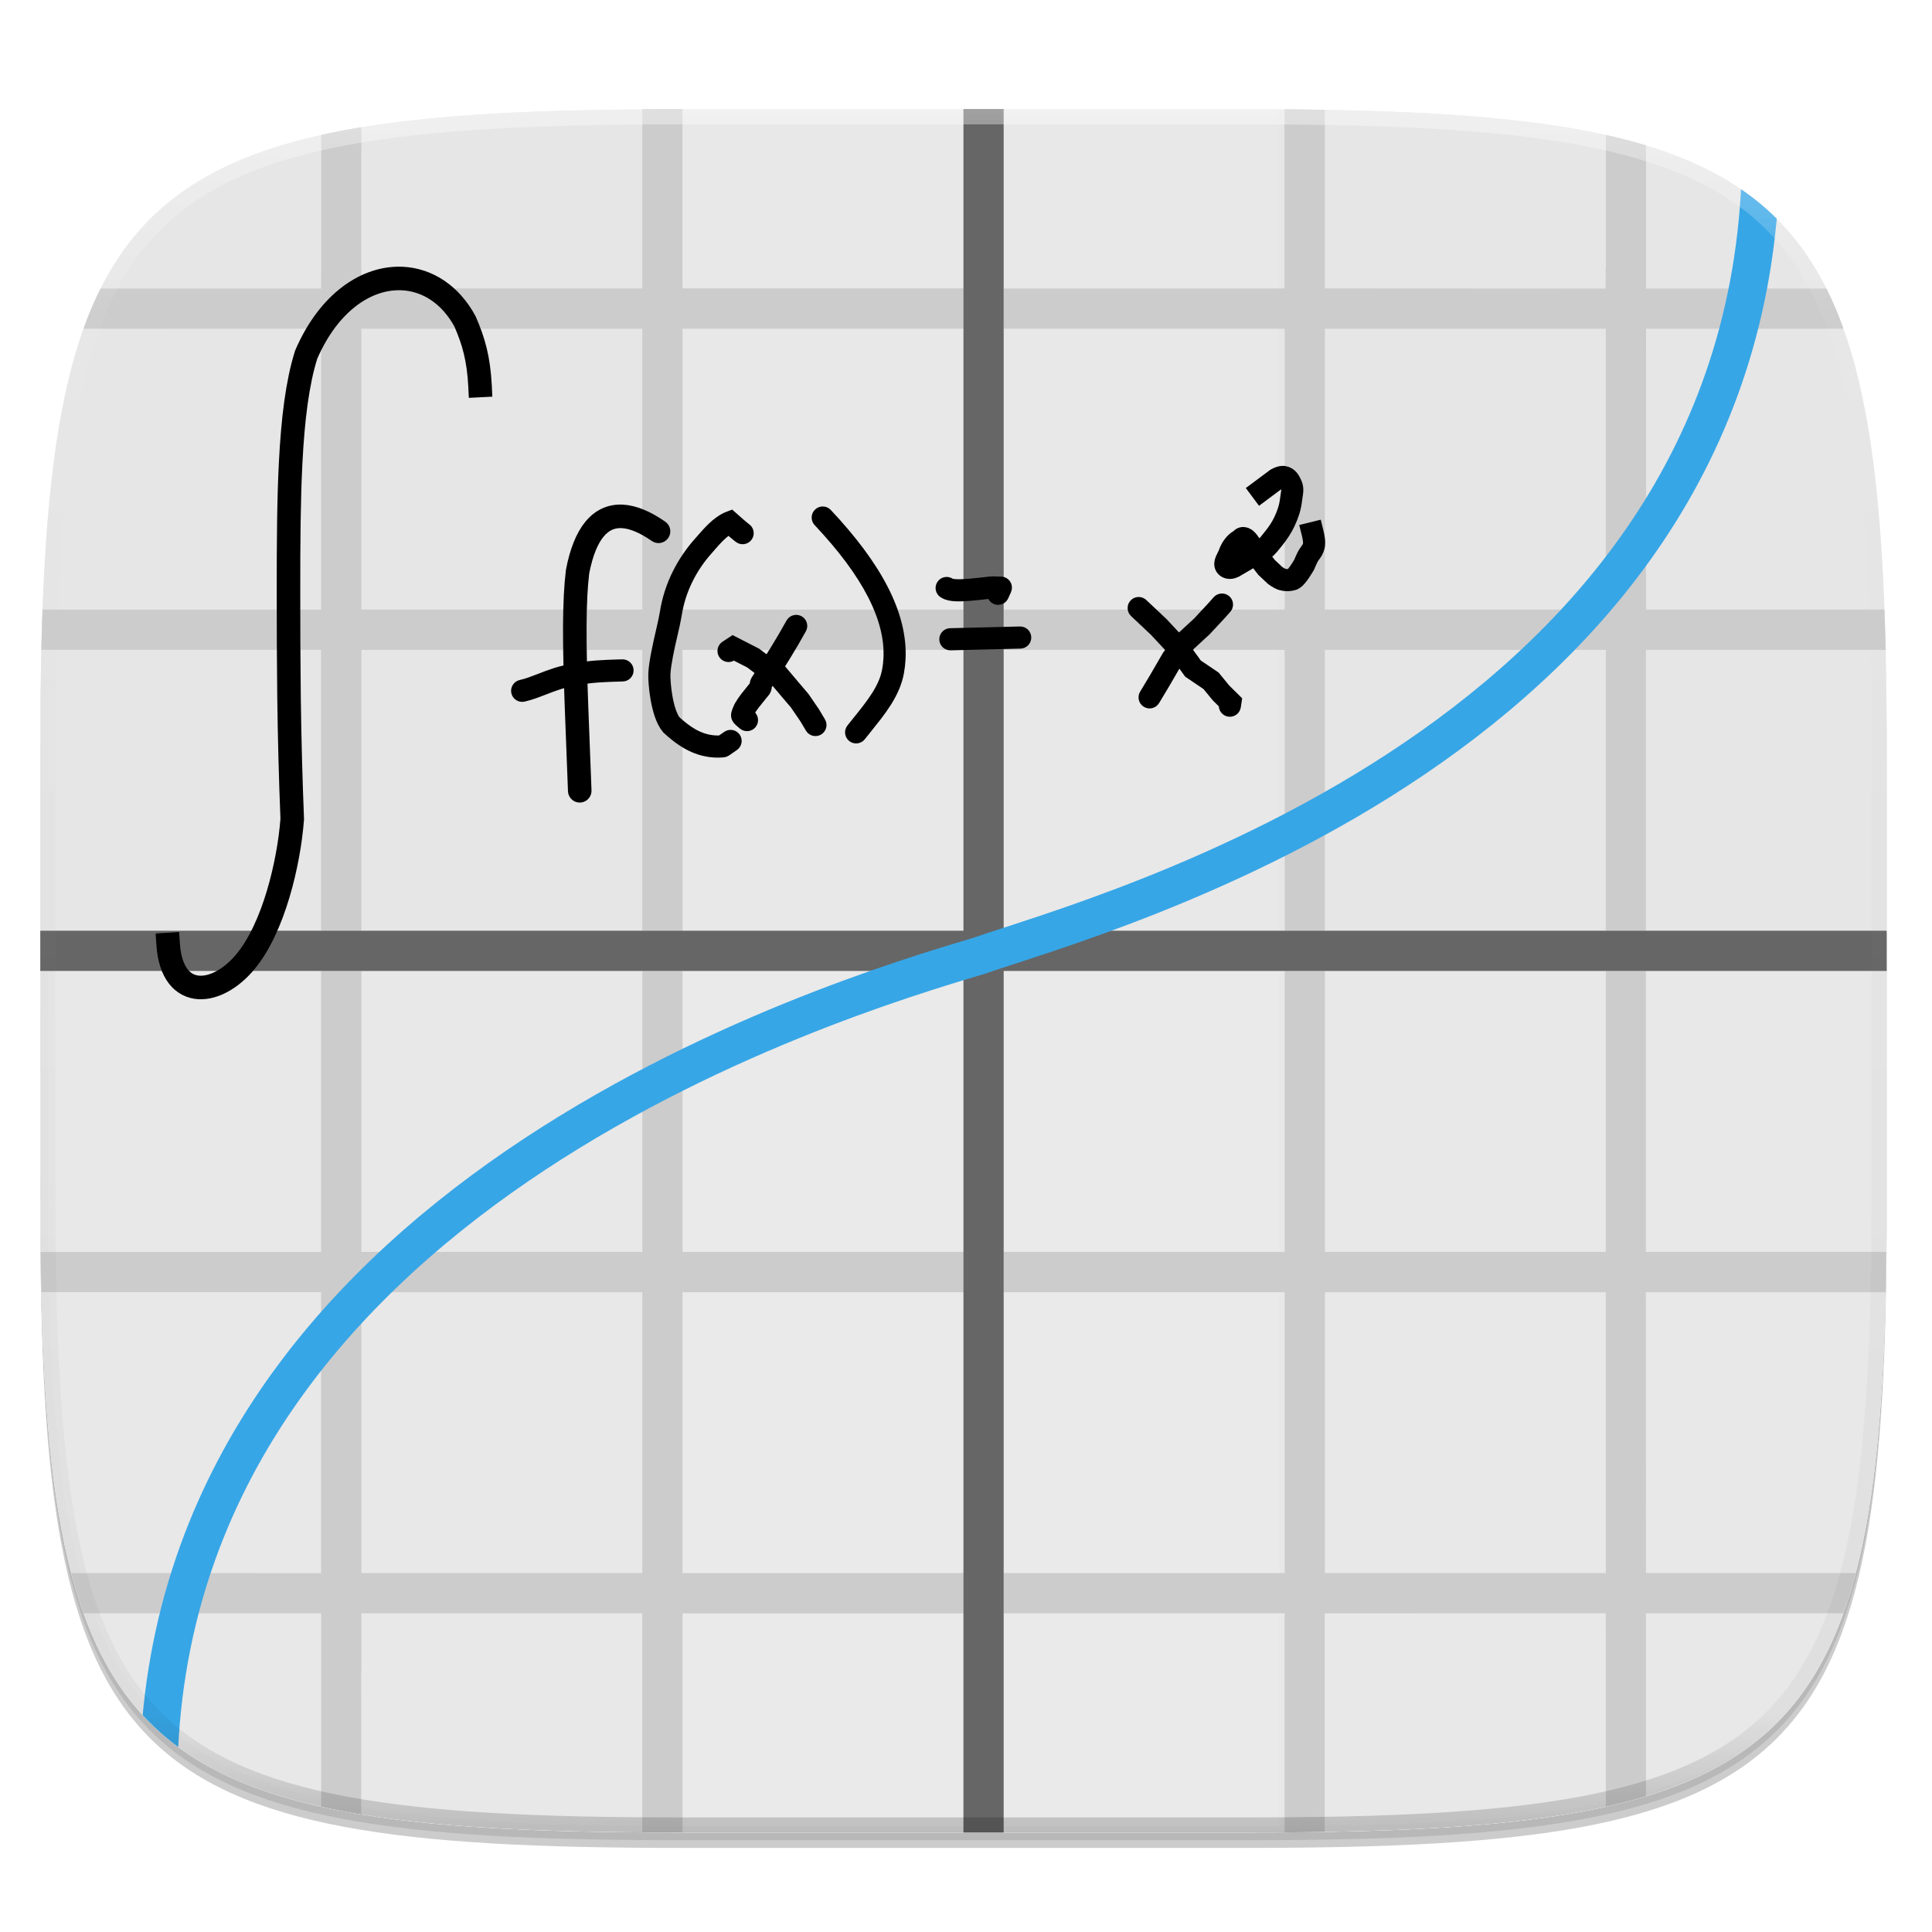 <?xml version="1.0" standalone="no"?><!-- Generator: Gravit.io --><svg xmlns="http://www.w3.org/2000/svg" xmlns:xlink="http://www.w3.org/1999/xlink" style="isolation:isolate" viewBox="0 0 256 256" width="256" height="256"><defs><clipPath id="_clipPath_cZ3OcAp350481oTQ0EWaNR3ENxk8iy59"><rect width="256" height="256"/></clipPath></defs><g clip-path="url(#_clipPath_cZ3OcAp350481oTQ0EWaNR3ENxk8iy59)"><rect width="256" height="256" style="fill:rgba(0,0,0,0)"/><g id="icon"><g id="drop shadow"><defs><filter id="nmqsXZkDui3l2vF7e3bnxQKnXrjxaNbW" x="-200%" y="-200%" width="400%" height="400%"><feGaussianBlur xmlns="http://www.w3.org/2000/svg" stdDeviation="2.32"/></filter></defs><g opacity="0.2" filter="url(#nmqsXZkDui3l2vF7e3bnxQKnXrjxaNbW)"><path d=" M 165.352 16.516 C 239.408 16.516 249.992 27.073 249.992 101.06 L 249.992 160.312 C 249.992 234.298 239.408 244.856 165.352 244.856 L 89.982 244.856 C 15.925 244.856 5.342 234.298 5.342 160.312 L 5.342 101.06 C 5.342 27.073 15.925 16.516 89.982 16.516 L 165.352 16.516 Z " fill="rgb(0,0,0)"/></g><defs><filter id="yMEGU8IuJZKxi4dAAxn3zyVfbsoQpJuz" x="-200%" y="-200%" width="400%" height="400%"><feGaussianBlur xmlns="http://www.w3.org/2000/svg" stdDeviation="1.16"/></filter></defs><g opacity="0.1" filter="url(#yMEGU8IuJZKxi4dAAxn3zyVfbsoQpJuz)"><path d=" M 165.352 15.497 C 239.408 15.497 249.992 26.054 249.992 100.041 L 249.992 159.292 C 249.992 233.279 239.408 243.837 165.352 243.837 L 89.982 243.837 C 15.925 243.837 5.342 233.279 5.342 159.292 L 5.342 100.041 C 5.342 26.054 15.925 15.497 89.982 15.497 L 165.352 15.497 Z " fill="rgb(0,0,0)"/></g></g><path d=" M 165.352 14.477 C 239.408 14.477 249.992 25.035 249.992 99.022 L 249.992 158.273 C 249.992 232.26 239.408 242.817 165.352 242.817 L 89.982 242.817 C 15.925 242.817 5.342 232.26 5.342 158.273 L 5.342 99.022 C 5.342 25.035 15.925 14.477 89.982 14.477 L 165.352 14.477 Z " fill="rgb(255,255,255)"/><clipPath id="_clipPath_zTfGXINWuM7qtvgckdaAlcV5tmwfe19f"><path d=" M 165.352 14.477 C 239.408 14.477 249.992 25.035 249.992 99.022 L 249.992 158.273 C 249.992 232.26 239.408 242.817 165.352 242.817 L 89.982 242.817 C 15.925 242.817 5.342 232.26 5.342 158.273 L 5.342 99.022 C 5.342 25.035 15.925 14.477 89.982 14.477 L 165.352 14.477 Z " fill="rgb(255,255,255)"/></clipPath><g clip-path="url(#_clipPath_zTfGXINWuM7qtvgckdaAlcV5tmwfe19f)"><path d=" M 165.352 14.477 C 239.408 14.477 249.992 25.035 249.992 99.022 L 249.992 158.273 C 249.992 232.26 239.408 242.817 165.352 242.817 L 89.982 242.817 C 15.925 242.817 5.342 232.26 5.342 158.273 L 5.342 99.022 C 5.342 25.035 15.925 14.477 89.982 14.477 L 165.352 14.477 Z " fill="rgb(230,230,230)"/><g id="holds"><g opacity="0.1"><rect x="87.892" y="13.664" width="81.549" height="228.338" transform="matrix(1,0,0,1,0,0)" fill="rgb(255,255,255)"/></g><g opacity="0.1"><path d=" M 6.343 127.833 L 6.343 157.459 C 6.343 231.445 16.926 242.003 90.982 242.003 L 166.351 242.003 C 240.407 242.003 250.991 231.445 250.991 157.459 L 250.991 127.833 L 6.343 127.833 Z " fill="rgb(255,255,255)"/></g></g><g id="kmplot"><path d=" M 42.564 6.298 L 42.564 35.555 L 42.554 35.566 L 42.554 38.226 L 5.317 38.226 L 5.317 43.556 L 42.554 43.545 L 42.554 80.782 L 5.317 80.782 L 5.317 86.102 L 42.543 86.102 L 42.543 123.339 L 5.317 123.339 L 5.317 128.658 L 42.543 128.658 L 42.543 165.895 L 5.317 165.895 L 5.317 171.215 L 42.543 171.215 L 42.543 208.451 L 5.317 208.441 L 5.317 213.771 L 42.554 213.771 L 42.554 250.997 L 47.873 250.997 L 47.863 221.397 L 47.884 221.417 L 47.884 213.771 L 85.1 213.771 L 85.1 250.997 L 90.44 250.997 L 90.44 213.781 L 127.656 213.781 L 127.656 250.997 L 132.976 250.997 L 132.976 213.771 L 170.213 213.771 L 170.213 250.997 L 175.532 250.997 L 175.532 213.781 L 212.769 213.76 L 212.769 216.42 L 212.78 216.409 L 212.78 250.997 L 218.099 250.997 L 218.099 213.76 L 250.017 213.76 L 250.017 208.44 L 218.099 208.44 L 218.089 171.224 L 250.017 171.224 L 250.017 165.884 L 218.089 165.884 L 218.089 128.668 L 250.017 128.668 L 250.017 123.327 L 218.089 123.327 L 218.089 86.111 L 250.017 86.111 L 250.017 80.771 L 218.099 80.771 L 218.11 43.555 L 250.017 43.555 L 250.017 38.235 L 218.11 38.235 L 218.11 6.297 L 212.79 6.297 L 212.79 35.607 L 212.759 35.576 L 212.759 38.236 L 175.543 38.215 L 175.543 6.297 L 170.203 6.297 L 170.203 38.225 L 132.987 38.225 L 132.987 6.297 L 127.667 6.297 L 127.667 38.215 L 90.43 38.215 L 90.43 6.297 L 85.111 6.297 L 85.111 38.225 L 47.874 38.225 L 47.874 30.568 L 47.884 6.297 L 42.564 6.297 L 42.564 6.298 Z  M 47.884 43.555 L 85.11 43.555 L 85.11 80.772 L 47.884 80.772 L 47.884 43.555 Z  M 90.44 43.555 L 127.666 43.555 L 127.666 80.772 L 90.44 80.772 L 90.44 43.555 Z  M 132.997 43.555 L 170.223 43.555 L 170.223 80.772 L 132.997 80.772 L 132.997 43.555 Z  M 175.553 43.555 L 212.779 43.555 L 212.779 80.772 L 175.553 80.772 L 175.553 43.555 Z  M 47.884 86.112 L 85.11 86.112 L 85.11 123.328 L 47.884 123.328 L 47.884 86.112 Z  M 90.44 86.112 L 127.666 86.112 L 127.666 123.328 L 90.44 123.328 L 90.44 86.112 Z  M 132.997 86.112 L 170.223 86.112 L 170.223 123.328 L 132.997 123.328 L 132.997 86.112 Z  M 175.553 86.112 L 212.779 86.112 L 212.779 123.328 L 175.553 123.328 L 175.553 86.112 Z  M 47.884 128.668 L 85.11 128.668 L 85.11 165.884 L 47.884 165.884 L 47.884 128.668 Z  M 90.44 128.668 L 127.666 128.668 L 127.666 165.884 L 90.44 165.884 L 90.44 128.668 Z  M 132.997 128.668 L 170.223 128.668 L 170.223 165.884 L 132.997 165.884 L 132.997 128.668 Z  M 175.553 128.668 L 212.779 128.668 L 212.779 165.884 L 175.553 165.884 L 175.553 128.668 Z  M 47.884 171.225 L 85.11 171.225 L 85.11 208.441 L 47.884 208.441 L 47.884 171.225 Z  M 90.44 171.225 L 127.666 171.225 L 127.666 208.441 L 90.44 208.441 L 90.44 171.225 Z  M 132.997 171.225 L 170.223 171.225 L 170.223 208.441 L 132.997 208.441 L 132.997 171.225 Z  M 175.553 171.225 L 212.779 171.225 L 212.779 208.441 L 175.553 208.441 L 175.553 171.225 Z " fill="rgb(204,204,204)"/><path d=" M 127.666 6.298 L 127.666 123.328 L 5.317 123.328 L 5.317 128.648 L 127.666 128.648 L 127.666 250.997 L 132.986 250.997 L 132.986 128.648 L 250.016 128.648 L 250.016 123.328 L 132.986 123.328 L 132.986 6.298 L 127.666 6.298 Z " fill="rgb(102,102,102)"/><path d=" M 21 235 C 22 159 110.667 132.333 129.667 126.667 C 146 121 232.667 98 233.333 20.667" fill="none" vector-effect="non-scaling-stroke" stroke-width="5" stroke="rgb(55,166,230)" stroke-linejoin="miter" stroke-linecap="square" stroke-miterlimit="3"/></g></g><g id="highlight"><clipPath id="_clipPath_TzvCpEE9QZgvzBdIeWEo8OY3xKkCtJVL"><path d=" M 165.352 14.477 C 239.408 14.477 249.992 25.035 249.992 99.022 L 249.992 158.273 C 249.992 232.26 239.408 242.817 165.352 242.817 L 89.982 242.817 C 15.925 242.817 5.342 232.26 5.342 158.273 L 5.342 99.022 C 5.342 25.035 15.925 14.477 89.982 14.477 L 165.352 14.477 Z " fill="rgb(255,255,255)"/></clipPath><g clip-path="url(#_clipPath_TzvCpEE9QZgvzBdIeWEo8OY3xKkCtJVL)"><g opacity="0.4"><linearGradient id="_lgradient_1" x1="51.667%" y1="0%" x2="51.667%" y2="100%"><stop offset="0%" stop-opacity="1" style="stop-color:rgb(255,255,255)"/><stop offset="12.5%" stop-opacity="0.098" style="stop-color:rgb(255,255,255)"/><stop offset="92.5%" stop-opacity="0.098" style="stop-color:rgb(0,0,0)"/><stop offset="100%" stop-opacity="0.498" style="stop-color:rgb(0,0,0)"/></linearGradient><path d=" M 165.352 14.477 C 239.408 14.477 249.992 25.035 249.992 99.022 L 249.992 158.273 C 249.992 232.26 239.408 242.817 165.352 242.817 L 89.982 242.817 C 15.925 242.817 5.342 232.26 5.342 158.273 L 5.342 99.022 C 5.342 25.035 15.925 14.477 89.982 14.477 L 165.352 14.477 Z " fill="none" vector-effect="non-scaling-stroke" stroke-width="4" stroke="url(#_lgradient_1)" stroke-linejoin="round" stroke-linecap="round" stroke-miterlimit="4"/></g></g></g></g><g id="Group"><path d=" M 21.723 125.186 L 21.686 124.628 L 22.803 124.554 L 22.839 125.113 C 22.868 125.544 22.921 125.972 22.998 126.398 C 23.065 126.764 23.155 127.125 23.269 127.478 C 23.368 127.782 23.491 128.077 23.637 128.361 C 23.762 128.607 23.911 128.84 24.081 129.058 C 24.366 129.429 24.728 129.734 25.143 129.951 C 25.539 130.15 25.972 130.262 26.414 130.283 C 26.861 130.302 27.308 130.25 27.74 130.132 C 28.24 129.997 28.718 129.803 29.17 129.552 C 29.685 129.268 30.171 128.935 30.619 128.556 C 31.119 128.135 31.581 127.674 32.001 127.176 C 32.484 126.6 32.924 125.987 33.318 125.346 C 33.745 124.651 34.133 123.934 34.481 123.195 C 34.849 122.415 35.185 121.62 35.486 120.812 C 35.797 119.98 36.079 119.137 36.332 118.286 C 36.833 116.597 37.24 114.883 37.553 113.15 C 37.837 111.618 38.039 110.073 38.163 108.521 C 37.947 103.145 37.806 97.766 37.738 92.385 L 37.681 85.324 L 37.669 78.624 L 37.669 78.624 L 37.669 78.071 C 37.662 75.117 37.677 72.16 37.716 69.206 C 37.733 67.842 37.764 66.48 37.802 65.117 C 37.839 63.837 37.89 62.556 37.955 61.277 C 38.025 59.884 38.118 58.494 38.238 57.105 C 38.346 55.834 38.485 54.565 38.658 53.301 C 38.814 52.151 39.011 51.009 39.246 49.875 C 39.46 48.842 39.725 47.821 40.038 46.814 C 40.413 45.939 40.838 45.085 41.309 44.259 C 41.742 43.503 42.22 42.776 42.743 42.081 C 43.228 41.437 43.754 40.825 44.321 40.251 C 44.849 39.718 45.415 39.224 46.015 38.773 C 46.579 38.348 47.173 37.972 47.797 37.641 C 48.386 37.33 49.001 37.068 49.635 36.86 C 50.835 36.464 52.099 36.289 53.362 36.348 C 54.232 36.393 55.09 36.554 55.916 36.83 C 56.755 37.112 57.552 37.506 58.285 37.999 C 59.058 38.52 59.76 39.137 60.378 39.835 C 61.05 40.598 61.633 41.434 62.114 42.331 C 62.406 42.993 62.675 43.664 62.916 44.347 C 63.149 45.009 63.35 45.684 63.517 46.366 C 63.691 47.087 63.829 47.816 63.929 48.552 C 64.042 49.383 64.119 50.216 64.162 51.053 L 64.189 51.612 L 63.072 51.669 L 63.044 51.109 C 63.003 50.304 62.929 49.501 62.82 48.702 C 62.725 48.006 62.594 47.314 62.429 46.63 C 62.272 45.983 62.082 45.346 61.861 44.721 C 61.634 44.078 61.382 43.445 61.108 42.822 C 60.671 42.016 60.146 41.263 59.539 40.574 C 58.985 39.948 58.354 39.395 57.661 38.927 C 57.011 38.488 56.304 38.14 55.561 37.891 C 54.832 37.648 54.074 37.505 53.308 37.466 C 52.181 37.414 51.055 37.569 49.986 37.923 C 49.41 38.112 48.853 38.349 48.319 38.632 C 47.749 38.933 47.203 39.278 46.687 39.666 C 46.131 40.084 45.606 40.543 45.117 41.039 C 44.586 41.576 44.091 42.148 43.638 42.752 C 43.144 43.41 42.69 44.1 42.282 44.815 C 41.839 45.588 41.442 46.383 41.09 47.202 C 40.794 48.156 40.543 49.123 40.342 50.101 C 40.112 51.211 39.92 52.327 39.767 53.451 C 39.597 54.697 39.458 55.948 39.351 57.201 C 39.234 58.577 39.141 59.954 39.073 61.332 C 39.008 62.604 38.957 63.877 38.92 65.15 C 38.881 66.506 38.852 67.864 38.833 69.22 C 38.796 72.17 38.78 75.12 38.788 78.07 C 38.788 78.07 38.788 78.07 38.788 78.07 L 38.787 78.623 C 38.787 78.623 38.787 78.623 38.787 78.623 L 38.799 85.321 L 38.857 92.371 C 38.925 97.763 39.067 103.154 39.284 108.542 C 39.157 110.155 38.948 111.761 38.653 113.352 C 38.333 115.124 37.917 116.879 37.404 118.604 C 37.145 119.481 36.854 120.348 36.534 121.203 C 36.222 122.041 35.876 122.865 35.493 123.673 C 35.128 124.447 34.72 125.201 34.272 125.931 C 33.85 126.619 33.377 127.276 32.857 127.896 C 32.395 128.444 31.888 128.95 31.339 129.411 C 30.836 129.837 30.29 130.212 29.712 130.53 C 29.183 130.824 28.619 131.053 28.036 131.212 C 27.492 131.361 26.929 131.424 26.366 131.401 C 25.762 131.374 25.171 131.218 24.632 130.946 C 24.072 130.654 23.581 130.244 23.196 129.745 C 22.984 129.471 22.798 129.179 22.64 128.872 C 22.466 128.535 22.322 128.184 22.206 127.823 C 22.075 127.421 21.973 127.012 21.897 126.596 C 21.813 126.13 21.755 125.658 21.723 125.186 Z " fill="rgb(0,0,0)" vector-effect="non-scaling-stroke" stroke-width="2" stroke="rgb(0,0,0)" stroke-linejoin="miter" stroke-linecap="square" stroke-miterlimit="3"/><path d=" M 77.378 104.765 C 77.384 104.913 77.329 105.057 77.229 105.166 C 77.128 105.275 76.988 105.339 76.84 105.346 C 76.693 105.352 76.548 105.298 76.439 105.197 C 76.33 105.096 76.265 104.956 76.259 104.807 L 76.055 99.501 L 75.822 93.4 C 75.754 91.576 75.7 89.751 75.657 87.926 C 75.618 86.315 75.6 84.702 75.604 83.091 C 75.607 81.693 75.641 80.296 75.708 78.899 C 75.76 77.813 75.851 76.731 75.979 75.651 C 76.095 75.031 76.238 74.417 76.408 73.809 C 76.557 73.272 76.735 72.745 76.941 72.227 C 77.123 71.764 77.336 71.314 77.581 70.88 C 77.801 70.488 78.053 70.116 78.336 69.768 C 78.597 69.447 78.89 69.156 79.212 68.896 C 79.517 68.652 79.853 68.446 80.208 68.281 C 80.56 68.12 80.928 68.004 81.309 67.936 C 81.697 67.866 82.094 67.843 82.487 67.865 C 82.891 67.888 83.293 67.948 83.684 68.046 C 84.11 68.152 84.527 68.289 84.931 68.459 C 85.377 68.644 85.811 68.855 86.23 69.093 C 86.694 69.356 87.145 69.64 87.581 69.945 C 87.703 70.031 87.786 70.16 87.813 70.306 C 87.837 70.452 87.805 70.602 87.72 70.725 C 87.634 70.845 87.504 70.928 87.359 70.955 C 87.212 70.981 87.063 70.947 86.94 70.862 C 86.533 70.578 86.111 70.312 85.678 70.067 C 85.298 69.852 84.905 69.658 84.501 69.49 C 84.148 69.343 83.784 69.224 83.414 69.13 C 83.091 69.05 82.76 68.999 82.426 68.982 C 82.119 68.965 81.81 68.983 81.507 69.036 C 81.22 69.089 80.941 69.177 80.675 69.298 C 80.402 69.424 80.146 69.583 79.912 69.771 C 79.651 69.979 79.415 70.216 79.204 70.474 C 78.961 70.773 78.744 71.091 78.556 71.426 C 78.338 71.817 78.145 72.221 77.98 72.637 C 77.789 73.118 77.624 73.61 77.487 74.109 C 77.329 74.674 77.195 75.246 77.085 75.821 C 76.963 76.863 76.876 77.906 76.826 78.952 C 76.759 80.331 76.726 81.713 76.724 83.092 C 76.719 84.694 76.738 86.297 76.775 87.899 C 76.818 89.72 76.873 91.54 76.94 93.358 L 77.174 99.455 L 77.378 104.765 Z " fill="rgb(0,0,0)" vector-effect="non-scaling-stroke" stroke-width="2" stroke="rgb(0,0,0)" stroke-linejoin="miter" stroke-linecap="square" stroke-miterlimit="3"/><path d=" M 69.293 91.99 C 69.172 92.018 69.046 91.996 68.941 91.931 C 68.836 91.866 68.762 91.761 68.734 91.641 C 68.707 91.52 68.726 91.394 68.793 91.289 C 68.858 91.184 68.963 91.109 69.082 91.081 C 69.518 90.981 69.947 90.855 70.369 90.707 C 70.806 90.552 71.241 90.387 71.673 90.217 C 72.003 90.086 72.332 89.959 72.664 89.836 C 73.016 89.705 73.371 89.583 73.73 89.471 C 74.527 89.218 75.345 89.034 76.172 88.916 C 76.65 88.813 77.13 88.73 77.614 88.665 C 78.097 88.6 78.579 88.548 79.065 88.513 C 79.558 88.477 80.05 88.448 80.544 88.428 C 81.059 88.408 81.573 88.391 82.087 88.377 L 82.476 88.367 C 82.6 88.362 82.721 88.407 82.81 88.492 C 82.901 88.577 82.952 88.693 82.955 88.817 C 82.96 88.942 82.915 89.061 82.83 89.152 C 82.745 89.241 82.629 89.295 82.503 89.298 L 82.114 89.31 C 82.114 89.31 82.114 89.31 82.114 89.31 C 81.602 89.323 81.091 89.341 80.581 89.36 C 80.098 89.38 79.617 89.406 79.135 89.443 C 78.668 89.477 78.203 89.526 77.74 89.588 C 77.268 89.652 76.801 89.734 76.336 89.836 C 75.547 89.945 74.768 90.119 74.009 90.361 C 73.667 90.468 73.327 90.585 72.989 90.71 C 72.663 90.831 72.339 90.957 72.015 91.084 C 71.573 91.259 71.128 91.427 70.681 91.585 C 70.226 91.745 69.764 91.88 69.293 91.99 Z " fill="rgb(0,0,0)" vector-effect="non-scaling-stroke" stroke-width="2" stroke="rgb(0,0,0)" stroke-linejoin="miter" stroke-linecap="square" stroke-miterlimit="3"/><path d=" M 98.139 71.03 C 98.092 70.998 98.047 70.964 98.002 70.928 C 97.921 70.866 97.842 70.802 97.763 70.738 C 97.607 70.611 97.453 70.48 97.301 70.349 C 97.074 70.154 96.851 69.958 96.628 69.76 C 96.438 69.858 96.255 69.972 96.082 70.098 C 95.805 70.296 95.543 70.516 95.294 70.752 C 95.039 70.995 94.791 71.247 94.553 71.509 C 94.322 71.763 94.094 72.02 93.872 72.279 C 93.75 72.419 93.629 72.558 93.507 72.696 C 92.48 73.849 91.61 75.131 90.916 76.51 C 90.126 78.072 89.59 79.751 89.328 81.484 C 89.267 81.848 89.196 82.213 89.116 82.574 C 89.016 83.023 88.915 83.47 88.812 83.916 C 88.594 84.843 88.392 85.771 88.204 86.705 C 88.116 87.154 88.037 87.605 87.969 88.058 C 87.907 88.452 87.865 88.85 87.837 89.248 C 87.83 89.421 87.83 89.595 87.836 89.771 C 87.844 90.021 87.857 90.272 87.878 90.523 C 87.926 91.155 88.006 91.783 88.116 92.405 C 88.175 92.738 88.244 93.07 88.324 93.399 C 88.402 93.715 88.492 94.03 88.598 94.337 C 88.692 94.615 88.803 94.886 88.935 95.148 C 89.035 95.355 89.159 95.55 89.301 95.729 C 89.66 96.059 90.03 96.373 90.415 96.671 C 90.822 96.987 91.25 97.274 91.698 97.527 C 92.157 97.785 92.642 97.995 93.143 98.155 C 93.672 98.32 94.222 98.419 94.775 98.448 C 95.053 98.462 95.331 98.459 95.608 98.44 L 96.545 97.793 C 96.648 97.724 96.772 97.697 96.894 97.718 C 97.016 97.741 97.123 97.81 97.194 97.912 C 97.264 98.015 97.291 98.14 97.268 98.262 C 97.245 98.384 97.176 98.49 97.073 98.562 L 96.034 99.278 C 95.968 99.323 95.89 99.351 95.811 99.358 C 95.451 99.39 95.089 99.397 94.727 99.379 C 94.094 99.346 93.469 99.234 92.864 99.045 C 92.3 98.866 91.756 98.629 91.24 98.338 C 90.752 98.063 90.285 97.751 89.843 97.407 C 89.419 97.079 89.011 96.732 88.619 96.368 C 88.415 96.121 88.24 95.85 88.098 95.561 C 87.949 95.262 87.821 94.953 87.714 94.636 C 87.601 94.301 87.502 93.962 87.419 93.62 C 87.334 93.272 87.26 92.921 87.198 92.567 C 87.082 91.915 86.998 91.257 86.948 90.597 C 86.926 90.331 86.912 90.067 86.903 89.801 C 86.896 89.599 86.897 89.398 86.906 89.196 C 86.935 88.768 86.981 88.341 87.048 87.917 C 87.116 87.45 87.198 86.986 87.291 86.522 C 87.479 85.579 87.684 84.641 87.904 83.706 C 88.007 83.261 88.106 82.818 88.205 82.373 C 88.281 82.029 88.349 81.682 88.408 81.336 C 88.686 79.509 89.251 77.74 90.082 76.091 C 90.814 74.64 91.73 73.29 92.808 72.077 C 92.929 71.942 93.048 71.806 93.165 71.67 C 93.395 71.403 93.627 71.143 93.863 70.882 C 94.116 70.604 94.38 70.335 94.653 70.075 C 94.93 69.811 95.224 69.566 95.534 69.343 C 95.922 69.061 96.348 68.832 96.799 68.667 C 97.167 68.995 97.537 69.321 97.911 69.644 C 98.057 69.769 98.204 69.894 98.355 70.018 C 98.426 70.077 98.5 70.135 98.573 70.193 C 98.606 70.217 98.638 70.241 98.672 70.266 C 98.773 70.336 98.843 70.444 98.864 70.567 C 98.886 70.687 98.857 70.813 98.787 70.914 C 98.716 71.015 98.608 71.084 98.486 71.106 C 98.365 71.127 98.239 71.1 98.139 71.03 Z " fill="rgb(0,0,0)" vector-effect="non-scaling-stroke" stroke-width="2" stroke="rgb(0,0,0)" stroke-linejoin="miter" stroke-linecap="square" stroke-miterlimit="3"/><path d=" M 101.267 90.757 L 101.265 90.857 L 101.266 90.962 C 101.266 90.964 101.266 90.964 101.266 90.964 C 101.263 91.133 101.211 91.299 101.118 91.44 C 100.975 91.615 100.831 91.791 100.686 91.967 C 100.363 92.355 100.046 92.75 99.738 93.15 C 99.488 93.476 99.258 93.817 99.049 94.17 C 98.997 94.281 98.948 94.395 98.905 94.51 C 98.882 94.565 98.86 94.622 98.84 94.679 C 98.846 94.683 98.851 94.688 98.857 94.692 C 98.996 94.817 99.139 94.94 99.282 95.06 C 99.377 95.141 99.435 95.254 99.445 95.378 C 99.456 95.5 99.418 95.623 99.338 95.718 C 99.259 95.813 99.145 95.871 99.022 95.881 C 98.898 95.891 98.777 95.854 98.682 95.774 C 98.531 95.649 98.383 95.52 98.236 95.391 C 98.178 95.337 98.121 95.282 98.066 95.225 C 98.039 95.2 98.016 95.172 97.993 95.145 C 97.963 95.11 97.937 95.071 97.917 95.029 C 97.871 94.937 97.854 94.834 97.867 94.733 C 97.877 94.633 97.901 94.533 97.936 94.44 C 97.967 94.348 98.001 94.257 98.038 94.165 C 98.094 94.02 98.157 93.876 98.224 93.734 C 98.457 93.335 98.716 92.949 98.998 92.582 C 99.314 92.173 99.637 91.769 99.967 91.373 C 100.091 91.225 100.212 91.076 100.334 90.927 L 100.334 90.849 L 100.336 90.741 C 100.336 90.739 100.334 90.739 100.334 90.737 C 100.339 90.573 100.384 90.413 100.47 90.273 C 100.651 89.991 100.831 89.709 101.014 89.427 C 101.662 88.426 102.3 87.42 102.929 86.407 C 103.68 85.192 104.402 83.96 105.094 82.71 C 105.153 82.603 105.255 82.523 105.374 82.49 C 105.491 82.454 105.619 82.47 105.728 82.53 C 105.836 82.59 105.916 82.689 105.949 82.808 C 105.984 82.928 105.969 83.054 105.909 83.163 C 105.211 84.425 104.481 85.67 103.722 86.898 C 103.091 87.916 102.449 88.927 101.796 89.934 C 101.62 90.207 101.443 90.482 101.267 90.757 Z " fill="rgb(0,0,0)" vector-effect="non-scaling-stroke" stroke-width="2" stroke="rgb(0,0,0)" stroke-linejoin="miter" stroke-linecap="square" stroke-miterlimit="3"/><path d=" M 96.788 86.649 C 96.684 86.717 96.558 86.74 96.438 86.715 C 96.316 86.69 96.211 86.618 96.142 86.515 C 96.074 86.411 96.051 86.285 96.076 86.165 C 96.101 86.043 96.173 85.936 96.278 85.869 L 97.132 85.309 L 100.048 86.801 L 102.457 88.622 L 103.155 88.81 L 105.141 91.164 L 106.323 92.55 L 107.669 94.516 L 108.452 95.83 C 108.516 95.935 108.533 96.063 108.503 96.183 C 108.472 96.303 108.396 96.406 108.288 96.469 C 108.182 96.533 108.056 96.551 107.937 96.52 C 107.817 96.49 107.712 96.413 107.651 96.306 L 106.884 95.019 L 105.583 93.117 L 104.43 91.768 L 102.631 89.635 L 102.04 89.476 L 99.55 87.593 L 97.188 86.386 L 96.788 86.649 Z " fill="rgb(0,0,0)" vector-effect="non-scaling-stroke" stroke-width="2" stroke="rgb(0,0,0)" stroke-linejoin="miter" stroke-linecap="square" stroke-miterlimit="3"/><path d=" M 108.674 68.895 C 108.589 68.805 108.545 68.685 108.548 68.562 C 108.552 68.439 108.605 68.322 108.695 68.237 C 108.783 68.152 108.905 68.106 109.028 68.11 C 109.151 68.113 109.268 68.166 109.353 68.256 C 110.145 69.096 110.915 69.957 111.661 70.837 C 112.353 71.655 113.022 72.494 113.663 73.354 C 114.257 74.151 114.822 74.972 115.356 75.812 C 115.85 76.591 116.311 77.392 116.734 78.212 C 117.128 78.978 117.482 79.761 117.794 80.561 C 118.086 81.312 118.331 82.081 118.528 82.86 C 118.714 83.602 118.849 84.354 118.93 85.112 C 119.007 85.844 119.029 86.579 118.991 87.315 C 118.962 87.888 118.895 88.458 118.793 89.022 C 118.667 89.705 118.463 90.369 118.188 91.004 C 117.911 91.642 117.582 92.258 117.207 92.844 C 116.819 93.451 116.406 94.039 115.968 94.61 C 115.512 95.201 115.049 95.788 114.577 96.369 C 114.318 96.69 114.06 97.011 113.805 97.334 C 113.727 97.431 113.615 97.492 113.492 97.506 C 113.369 97.521 113.246 97.486 113.149 97.409 C 113.052 97.333 112.991 97.219 112.977 97.097 C 112.962 96.973 112.997 96.85 113.074 96.753 C 113.332 96.428 113.591 96.106 113.852 95.781 C 114.319 95.207 114.778 94.628 115.228 94.04 C 115.65 93.492 116.049 92.926 116.422 92.342 C 116.769 91.798 117.075 91.226 117.333 90.632 C 117.581 90.062 117.762 89.466 117.876 88.854 C 117.972 88.331 118.033 87.8 118.06 87.267 C 118.095 86.582 118.074 85.894 118.003 85.21 C 117.927 84.495 117.801 83.786 117.624 83.088 C 117.436 82.345 117.203 81.614 116.925 80.9 C 116.625 80.13 116.285 79.375 115.906 78.641 C 115.495 77.845 115.049 77.067 114.569 76.311 C 114.049 75.491 113.496 74.689 112.916 73.911 C 112.287 73.067 111.631 72.243 110.949 71.439 C 110.213 70.572 109.455 69.723 108.674 68.895 Z " fill="rgb(0,0,0)" vector-effect="non-scaling-stroke" stroke-width="2" stroke="rgb(0,0,0)" stroke-linejoin="miter" stroke-linecap="square" stroke-miterlimit="3"/><path d=" M 131.911 78.315 C 131.803 78.311 131.695 78.308 131.589 78.304 C 131.531 78.301 131.471 78.302 131.413 78.306 C 130.887 78.371 130.359 78.43 129.832 78.487 C 129.396 78.535 128.961 78.577 128.524 78.614 C 128.171 78.643 127.819 78.664 127.466 78.677 C 127.183 78.689 126.901 78.688 126.62 78.675 C 126.35 78.665 126.081 78.631 125.817 78.569 C 125.592 78.518 125.378 78.429 125.184 78.305 C 125.079 78.24 125.006 78.133 124.979 78.012 C 124.953 77.894 124.975 77.766 125.042 77.663 C 125.107 77.558 125.213 77.483 125.334 77.457 C 125.453 77.43 125.581 77.453 125.684 77.518 C 125.789 77.585 125.904 77.632 126.024 77.661 C 126.232 77.709 126.444 77.736 126.656 77.744 C 126.914 77.755 127.173 77.757 127.429 77.746 C 127.77 77.733 128.109 77.713 128.446 77.684 C 128.876 77.648 129.304 77.606 129.732 77.561 C 130.261 77.504 130.789 77.443 131.319 77.379 C 131.42 77.369 131.525 77.367 131.627 77.372 C 131.75 77.377 131.873 77.379 131.996 77.386 C 132.127 77.39 132.255 77.395 132.386 77.398 C 132.451 77.403 132.518 77.401 132.584 77.395 C 132.749 77.381 132.91 77.455 133.005 77.589 C 133.101 77.724 133.118 77.901 133.051 78.05 L 132.682 78.872 C 132.631 78.985 132.539 79.073 132.423 79.118 C 132.307 79.16 132.178 79.158 132.067 79.107 C 131.954 79.057 131.865 78.962 131.821 78.846 C 131.778 78.732 131.781 78.603 131.831 78.49 L 131.911 78.315 Z " fill="rgb(0,0,0)" vector-effect="non-scaling-stroke" stroke-width="2" stroke="rgb(0,0,0)" stroke-linejoin="miter" stroke-linecap="square" stroke-miterlimit="3"/><path d=" M 135.169 84.012 C 135.293 84.009 135.414 84.057 135.503 84.141 C 135.592 84.226 135.645 84.345 135.648 84.468 C 135.651 84.592 135.604 84.71 135.519 84.801 C 135.434 84.89 135.316 84.942 135.193 84.945 L 125.938 85.172 C 125.815 85.175 125.696 85.13 125.605 85.043 C 125.516 84.958 125.464 84.841 125.461 84.718 C 125.458 84.595 125.504 84.474 125.59 84.385 C 125.675 84.296 125.792 84.242 125.915 84.239 L 135.169 84.012 Z " fill="rgb(0,0,0)" vector-effect="non-scaling-stroke" stroke-width="2" stroke="rgb(0,0,0)" stroke-linejoin="miter" stroke-linecap="square" stroke-miterlimit="3"/><path d=" M 162.267 80.417 L 161.422 81.358 L 159.58 83.334 L 157.392 85.353 L 155.733 87.544 L 153.954 90.605 L 152.728 92.645 C 152.664 92.752 152.559 92.828 152.44 92.858 C 152.321 92.887 152.193 92.869 152.088 92.804 C 151.981 92.741 151.904 92.638 151.875 92.519 C 151.846 92.398 151.863 92.272 151.929 92.165 L 153.151 90.131 L 154.955 87.026 L 156.699 84.724 L 158.922 82.673 L 160.733 80.729 L 161.573 79.793 C 161.656 79.703 161.771 79.647 161.894 79.64 C 162.018 79.633 162.139 79.677 162.232 79.758 C 162.323 79.841 162.379 79.958 162.385 80.082 C 162.392 80.203 162.349 80.326 162.267 80.417 Z " fill="rgb(0,0,0)" vector-effect="non-scaling-stroke" stroke-width="2" stroke="rgb(0,0,0)" stroke-linejoin="miter" stroke-linecap="square" stroke-miterlimit="3"/><path d=" M 150.559 80.907 C 150.47 80.822 150.416 80.705 150.413 80.582 C 150.41 80.458 150.456 80.337 150.541 80.248 C 150.625 80.158 150.742 80.106 150.865 80.103 C 150.989 80.098 151.11 80.143 151.199 80.228 L 153.881 82.757 L 155.308 84.287 L 156.302 85.336 L 158.406 88.252 L 160.787 89.86 L 162.131 91.501 L 163.528 92.882 L 163.422 93.58 C 163.402 93.703 163.337 93.811 163.238 93.885 C 163.137 93.958 163.012 93.989 162.89 93.97 C 162.768 93.952 162.659 93.885 162.586 93.786 C 162.513 93.687 162.482 93.562 162.499 93.44 L 162.535 93.21 L 161.442 92.131 L 160.152 90.556 L 157.748 88.932 L 155.582 85.933 L 154.628 84.924 L 153.22 83.414 L 150.559 80.907 Z " fill="rgb(0,0,0)" vector-effect="non-scaling-stroke" stroke-width="2" stroke="rgb(0,0,0)" stroke-linejoin="miter" stroke-linecap="square" stroke-miterlimit="3"/><path d=" M 171.135 76.317 C 171.17 76.294 171.203 76.268 171.233 76.242 C 171.262 76.215 171.291 76.187 171.319 76.158 C 171.362 76.112 171.404 76.064 171.446 76.015 C 171.569 75.87 171.683 75.717 171.79 75.561 C 171.992 75.266 172.183 74.966 172.368 74.66 C 172.462 74.439 172.559 74.218 172.66 73.997 C 172.719 73.868 172.78 73.738 172.842 73.611 C 172.958 73.393 173.09 73.185 173.238 72.989 C 173.327 72.868 173.409 72.744 173.485 72.615 C 173.549 72.506 173.596 72.389 173.624 72.267 C 173.632 72.23 173.639 72.195 173.643 72.158 C 173.649 72.108 173.654 72.058 173.656 72.009 C 173.662 71.853 173.655 71.697 173.633 71.543 C 173.598 71.276 173.547 71.012 173.482 70.751 L 173.368 70.297 L 174.274 70.073 L 174.386 70.525 C 174.46 70.82 174.518 71.118 174.558 71.419 C 174.585 71.627 174.595 71.837 174.588 72.046 C 174.584 72.122 174.578 72.198 174.569 72.273 C 174.56 72.341 174.549 72.41 174.532 72.478 C 174.482 72.69 174.401 72.895 174.29 73.086 C 174.196 73.245 174.095 73.399 173.984 73.548 C 173.866 73.702 173.763 73.865 173.672 74.036 C 173.616 74.151 173.561 74.266 173.509 74.381 C 173.403 74.614 173.3 74.85 173.2 75.086 C 172.998 75.424 172.785 75.759 172.563 76.086 C 172.437 76.27 172.303 76.446 172.16 76.616 C 172.106 76.678 172.053 76.739 171.996 76.8 C 171.95 76.846 171.903 76.892 171.856 76.936 C 171.79 76.995 171.72 77.049 171.646 77.095 C 171.581 77.141 171.508 77.174 171.434 77.2 C 171.109 77.305 170.767 77.349 170.426 77.328 C 170.218 77.317 170.01 77.286 169.81 77.231 C 169.653 77.188 169.501 77.128 169.358 77.049 C 169.134 76.93 168.917 76.793 168.708 76.646 C 168.692 76.634 168.674 76.62 168.66 76.607 L 167.473 75.493 L 166.356 74.041 C 166.114 74.165 165.869 74.283 165.623 74.397 L 164.116 75.278 C 163.994 75.361 163.868 75.435 163.738 75.503 C 163.633 75.558 163.522 75.604 163.408 75.641 C 163.252 75.693 163.088 75.718 162.922 75.717 C 162.773 75.717 162.625 75.683 162.49 75.621 C 162.299 75.536 162.138 75.395 162.025 75.218 C 161.926 75.048 161.882 74.852 161.895 74.657 C 161.912 74.471 161.957 74.288 162.033 74.118 C 162.099 73.967 162.168 73.817 162.246 73.672 C 162.317 73.543 162.378 73.408 162.429 73.272 C 162.567 72.883 162.752 72.514 162.982 72.175 C 163.116 71.976 163.269 71.793 163.44 71.627 C 163.619 71.453 163.818 71.304 164.037 71.185 C 164.057 71.175 164.072 71.16 164.086 71.144 C 164.152 71.069 164.228 71.004 164.311 70.949 C 164.45 70.862 164.611 70.822 164.774 70.832 C 164.89 70.84 165.004 70.868 165.112 70.913 C 165.178 70.939 165.241 70.974 165.301 71.016 C 165.367 71.066 165.432 71.12 165.491 71.177 C 165.535 71.22 165.577 71.265 165.618 71.312 C 165.669 71.371 165.718 71.431 165.766 71.492 C 165.895 71.659 166.017 71.831 166.129 72.011 C 166.299 72.277 166.462 72.551 166.62 72.826 C 166.676 72.791 166.732 72.755 166.786 72.718 C 166.852 72.673 166.918 72.628 166.982 72.581 C 167.032 72.544 167.081 72.506 167.129 72.467 C 167.354 72.281 167.562 72.077 167.752 71.857 C 167.953 71.626 168.146 71.389 168.33 71.149 C 168.332 71.147 168.332 71.145 168.334 71.145 L 168.396 71.066 C 168.396 71.064 168.398 71.064 168.398 71.062 C 168.663 70.731 168.914 70.385 169.149 70.031 C 169.378 69.68 169.583 69.316 169.763 68.937 C 169.983 68.479 170.171 68.007 170.323 67.522 C 170.469 67.042 170.569 66.55 170.622 66.053 C 170.64 65.891 170.663 65.73 170.692 65.571 C 170.726 65.388 170.748 65.204 170.761 65.018 C 170.768 64.916 170.762 64.813 170.749 64.711 C 170.733 64.615 170.705 64.52 170.662 64.43 C 170.616 64.323 170.563 64.218 170.507 64.114 C 170.463 64.028 170.411 63.947 170.351 63.873 C 170.307 63.818 170.257 63.771 170.2 63.731 C 170.149 63.698 170.092 63.677 170.031 63.666 C 170.007 63.661 169.983 63.66 169.959 63.662 C 169.891 63.67 169.823 63.685 169.758 63.706 C 169.7 63.724 169.642 63.747 169.587 63.77 C 169.513 63.804 169.442 63.839 169.371 63.877 L 167.408 65.341 L 167.033 65.621 L 166.476 64.873 L 166.851 64.594 L 168.841 63.108 C 168.858 63.096 168.875 63.084 168.895 63.074 C 168.996 63.017 169.102 62.967 169.209 62.918 C 169.295 62.88 169.384 62.847 169.475 62.818 C 169.599 62.778 169.727 62.75 169.857 62.737 C 169.969 62.724 170.083 62.728 170.194 62.748 C 170.379 62.78 170.557 62.851 170.714 62.954 C 170.855 63.047 170.979 63.164 171.085 63.296 C 171.178 63.415 171.261 63.542 171.33 63.676 C 171.395 63.797 171.456 63.918 171.511 64.044 C 171.589 64.213 171.643 64.391 171.671 64.573 C 171.694 64.741 171.702 64.909 171.692 65.079 C 171.677 65.298 171.649 65.517 171.61 65.734 C 171.586 65.874 171.565 66.015 171.549 66.156 C 171.489 66.713 171.376 67.262 171.215 67.797 C 171.048 68.326 170.844 68.841 170.604 69.34 C 170.405 69.755 170.181 70.158 169.928 70.543 C 169.677 70.921 169.41 71.288 169.128 71.641 L 169.068 71.719 C 168.872 71.974 168.669 72.225 168.457 72.47 C 168.233 72.727 167.987 72.967 167.724 73.185 C 167.661 73.236 167.599 73.285 167.533 73.334 C 167.457 73.388 167.38 73.442 167.303 73.494 C 167.26 73.523 167.218 73.549 167.175 73.577 L 168.166 74.865 L 169.272 75.904 C 169.444 76.023 169.619 76.131 169.801 76.23 C 169.883 76.273 169.967 76.307 170.054 76.331 C 170.193 76.369 170.334 76.39 170.478 76.397 C 170.699 76.412 170.923 76.384 171.135 76.317 Z  M 165.803 73.275 C 165.654 73.015 165.501 72.761 165.342 72.508 C 165.245 72.356 165.141 72.207 165.031 72.065 C 164.994 72.016 164.955 71.971 164.916 71.924 C 164.892 71.897 164.865 71.869 164.838 71.844 C 164.815 71.822 164.792 71.8 164.767 71.782 C 164.688 71.866 164.596 71.94 164.496 71.998 C 164.348 72.076 164.213 72.176 164.093 72.293 C 163.967 72.415 163.854 72.552 163.755 72.696 C 163.567 72.974 163.415 73.276 163.306 73.592 C 163.239 73.769 163.159 73.943 163.068 74.11 C 163.004 74.233 162.943 74.361 162.888 74.489 C 162.854 74.566 162.833 74.647 162.825 74.73 C 162.825 74.732 162.825 74.734 162.827 74.738 C 162.841 74.753 162.859 74.766 162.879 74.772 C 162.894 74.78 162.908 74.785 162.925 74.786 C 162.991 74.785 163.056 74.776 163.119 74.755 C 163.184 74.734 163.247 74.707 163.306 74.676 C 163.41 74.622 163.51 74.564 163.607 74.498 C 163.614 74.492 163.624 74.487 163.632 74.482 L 165.171 73.581 C 165.185 73.572 165.198 73.565 165.214 73.558 C 165.411 73.468 165.608 73.373 165.803 73.275 Z " fill-rule="evenodd" fill="rgb(0,0,0)" vector-effect="non-scaling-stroke" stroke-width="2" stroke="rgb(0,0,0)" stroke-linejoin="miter" stroke-linecap="square" stroke-miterlimit="3"/></g></g></svg>